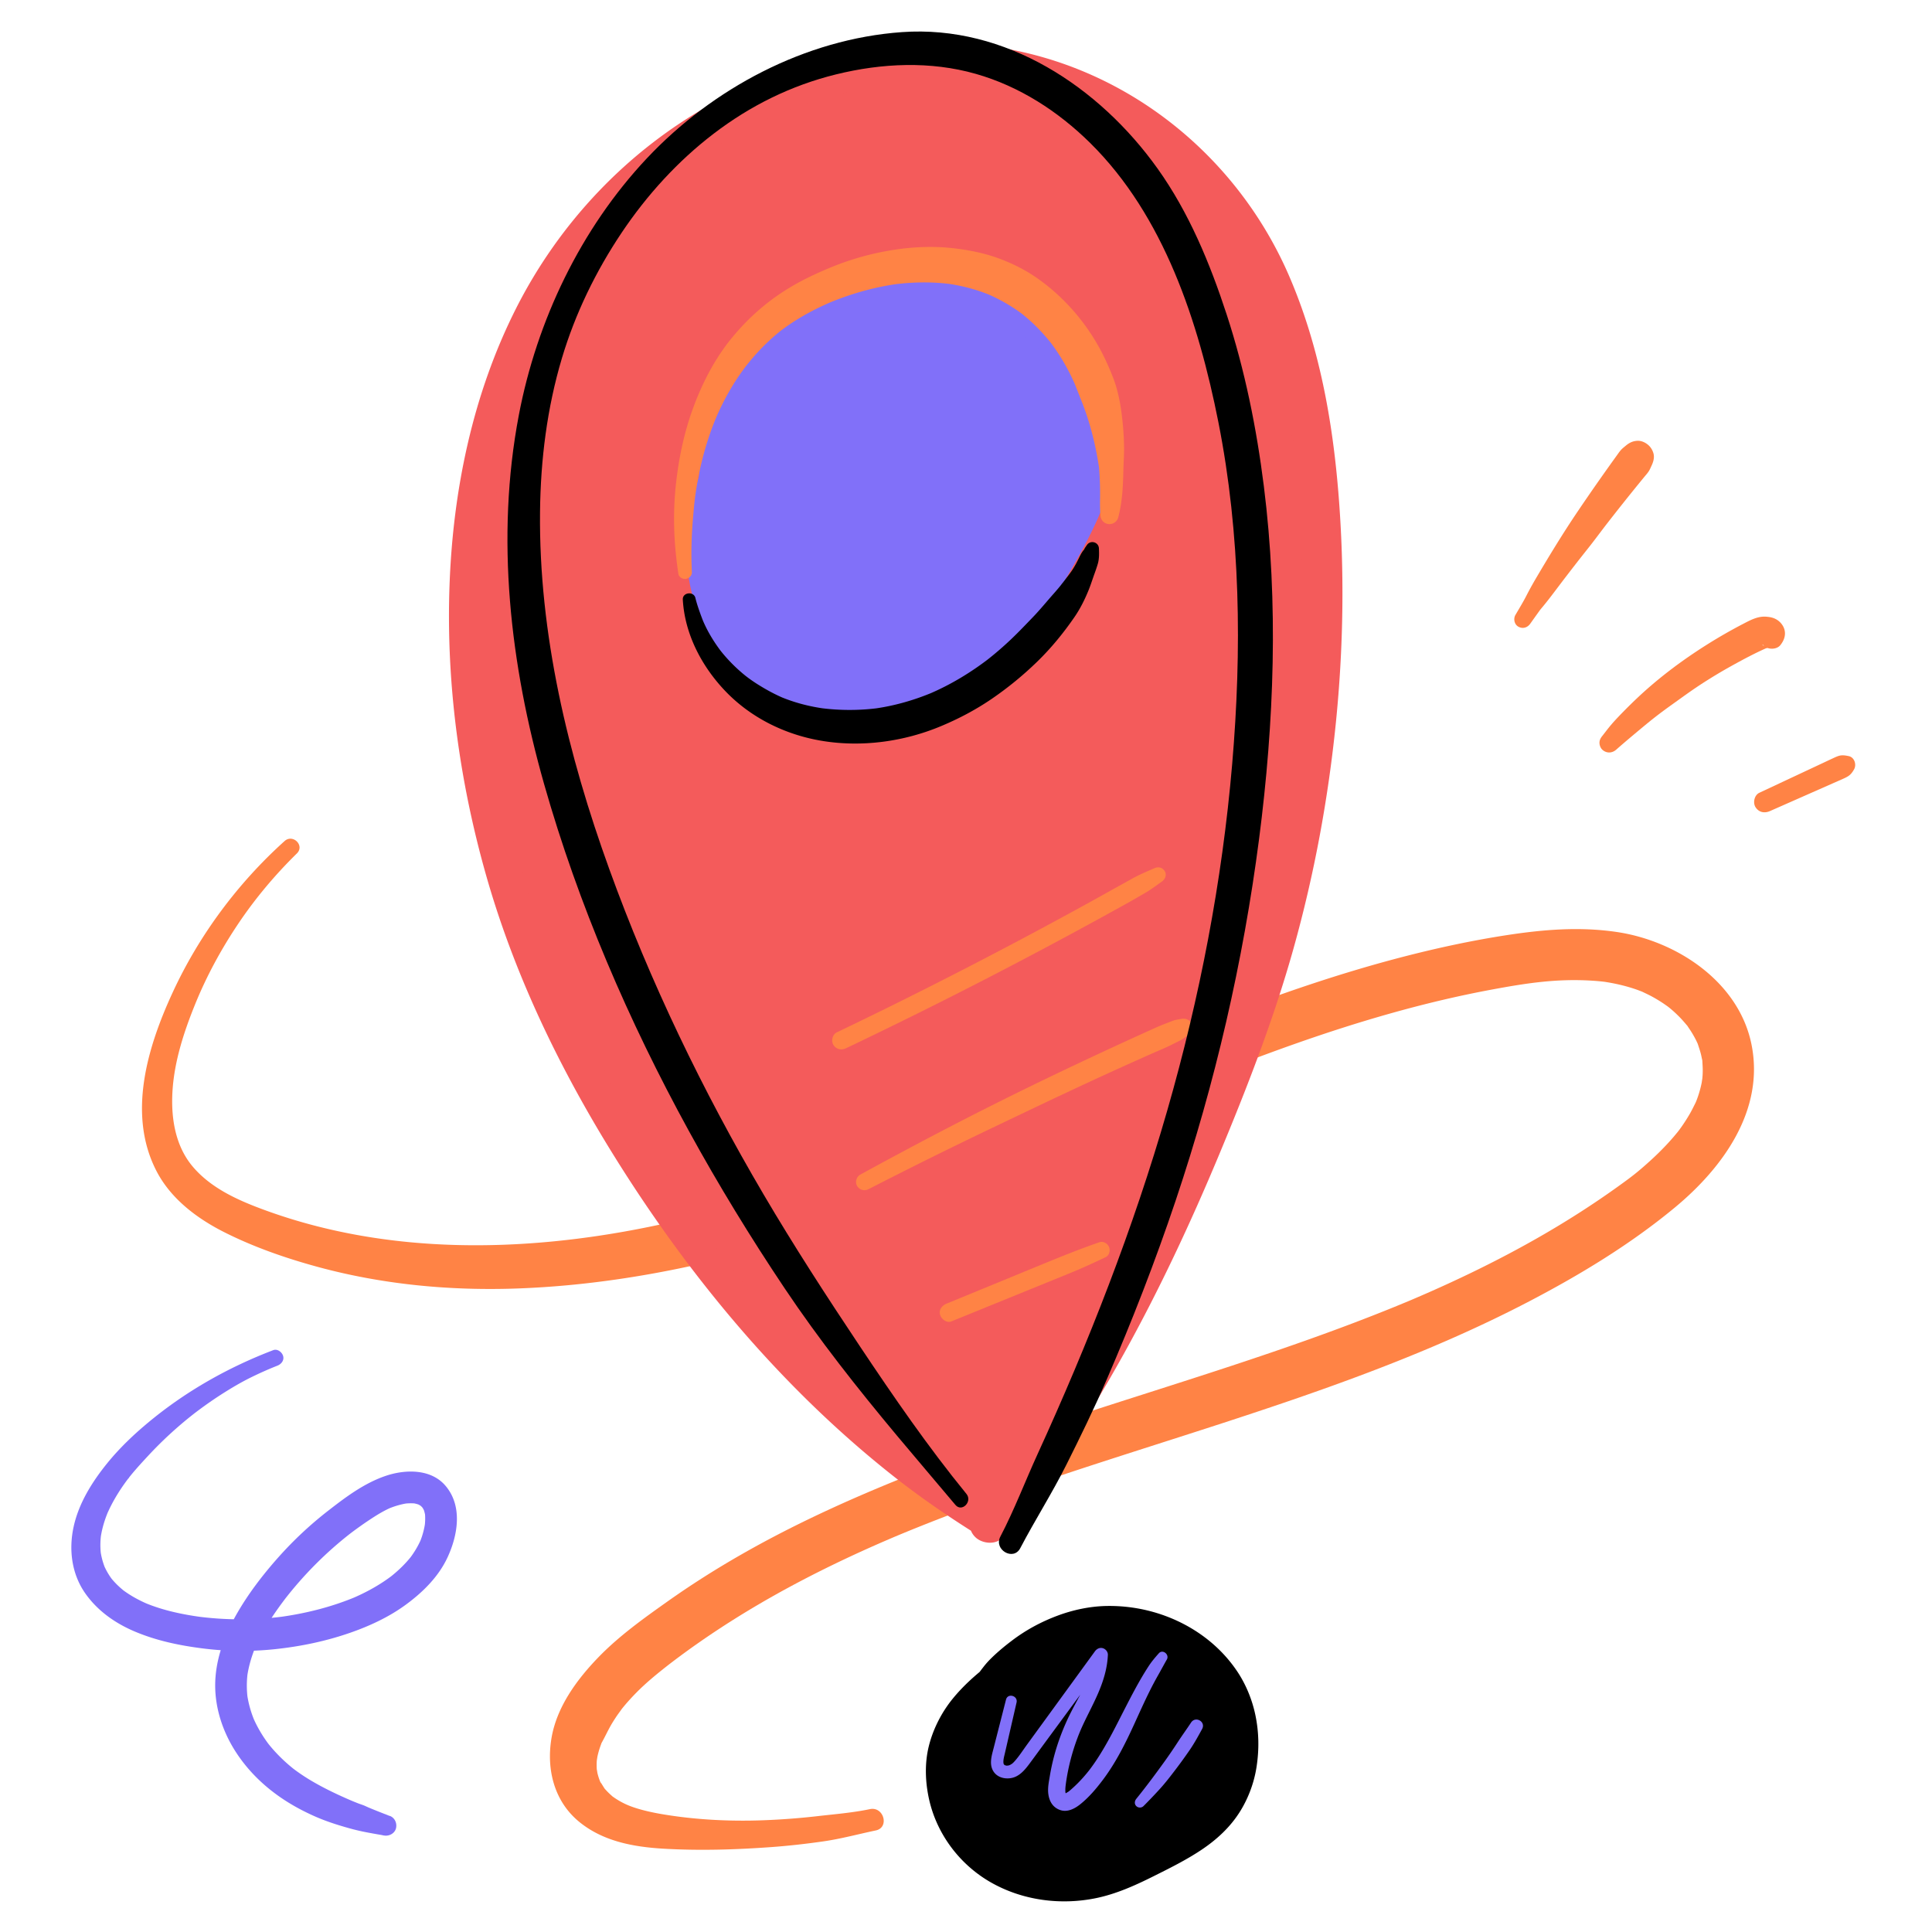 <?xml version="1.0" encoding="UTF-8"?><svg xmlns="http://www.w3.org/2000/svg" data-name="ARTWORK" viewBox="0 0 1000 1000"><path fill="#ff8345" d="M147.292 435.34c-24.245 21.831-44.141 48.579-57.85 78.2-13.048 28.193-23.719 63.18-8.4 92.682 7.44 14.329 20.932 24.457 35.078 31.583 15.352 7.733 31.922 13.482 48.49 17.981 33.461 9.085 68.305 12.365 102.903 11.14 70.859-2.507 139.924-21.815 205.755-47.111 33.59-12.907 66.723-27.002 99.853-41.038 14.54-6.16 31.45-13.237 47.485-19.666 16.454-6.597 33.011-12.944 49.732-18.837 33.307-11.738 67.316-21.677 102.067-28.118 17.266-3.2 32.907-5.674 51.235-4.584 2.222.132 4.443.317 6.654.582 2.427.291-1.546-.262.866.128 1.219.197 2.436.405 3.648.642 4.167.817 8.296 1.89 12.306 3.292.925.324 1.83.704 2.754 1.028 1.934.678-1.759-.881.079.033 1.591.791 3.21 1.509 4.777 2.351a74 74 0 0 1 6.584 3.985c.332.225 3.169 2.243 2.005 1.38-1.268-.941.685.56.961.79a66 66 0 0 1 5.581 5.189c1.21 1.265 2.32 2.603 3.463 3.927 1.428 1.655-1.6-2.516.361.53.52.807 1.083 1.585 1.596 2.398a55 55 0 0 1 2.551 4.493c.345.684.653 1.381.989 2.069-1.099-2.255-.215-.547-.037-.004.603 1.831 1.228 3.621 1.682 5.499.182.752.32 1.51.49 2.265.628 2.793.006-2.05.187 1.232.09 1.634.213 3.26.196 4.898a50 50 0 0 1-.081 2.42c.004-.077-.336 3.849-.11 1.818.224-2.013-.339 1.83-.328 1.776a55 55 0 0 1-.518 2.338 58 58 0 0 1-1.727 5.747c-.27.76-.564 1.507-.854 2.259.85-2.201.109-.263-.101.157-.917 1.836-1.804 3.667-2.82 5.451a89 89 0 0 1-6.213 9.407c1.271-1.689-.034.036-.264.312-.684.821-1.358 1.65-2.053 2.461a127 127 0 0 1-3.881 4.319 146 146 0 0 1-8.353 8.174c-6.697 6.072-9.905 8.447-16.701 13.327-12.127 8.708-24.703 16.783-37.605 24.291-12.708 7.395-25.735 14.236-38.978 20.62a686 686 0 0 1-20.638 9.518 840 840 0 0 1-9.601 4.162c-2.415 1.03-.719.305-.211.091q-1.42.597-2.844 1.188-2.848 1.184-5.705 2.346c-27.79 11.314-56.14 21.193-84.628 30.589-57.447 18.948-115.654 35.901-171.769 58.649-28.075 11.381-55.672 24.022-81.973 39.097-12.867 7.375-25.415 15.311-37.523 23.878-12.519 8.858-25.401 18.063-36.1 29.111-11.141 11.504-21.572 25.689-24.297 41.826-2.749 16.282 1.399 33.046 14.749 43.701 12.178 9.719 27.453 12.662 43.382 13.578 18.513 1.065 37.019.507 55.498-.828 9.075-.656 18.117-1.677 27.122-2.973 9.197-1.323 18.034-3.755 27.098-5.652 7.2-1.507 4.153-12.534-3.04-11.029-8.943 1.872-18.302 2.617-27.374 3.656a368 368 0 0 1-27.656 2.093c-17.43.675-35.571-.246-52.774-3.188-6.38-1.091-13.929-2.851-19.064-5.344a41 41 0 0 1-3.999-2.202 38 38 0 0 1-1.892-1.256c-2.903-2.09.553.56-.981-.798-1.265-1.119-2.474-2.306-3.558-3.603.312.373.859 1.36-.357-.513-.637-.981-1.226-1.981-1.829-2.983.17.283.717 1.966-.251-.402a26 26 0 0 1-.737-2.082c-.217-.694-.411-1.4-.578-2.108.013.055-.547-3.398-.346-1.625.169 1.496-.017-.751-.024-1.096-.019-.899-.039-1.792-.002-2.692.029-.726.099-1.445.156-2.169-.177 2.226.055-.113.256-1.034a44 44 0 0 1 1.186-4.32c.239-.728.512-1.438.765-2.16 1.19-3.395-.78 1.259.273-.626 1.861-3.331 3.409-6.821 5.393-10.092a87 87 0 0 1 2.707-4.179c.26-.378 3.134-4.271 1.644-2.354 2.457-3.162 5.148-6.155 7.948-9.015 5.177-5.287 10.903-9.941 16.721-14.497.47-.368 2.607-2.006.683-.535q.974-.746 1.952-1.487a417 417 0 0 1 13.368-9.71 452 452 0 0 1 18.31-12.109c24.642-15.462 50.677-28.604 77.348-40.18 1.688-.733 3.383-1.449 5.072-2.18 2.181-.944-2.88 1.198.757-.321l2.267-.947a859 859 0 0 1 10.249-4.183 994 994 0 0 1 20.701-8.02c13.93-5.224 27.965-10.165 42.054-14.941 28.353-9.611 56.926-18.554 85.411-27.762 56.761-18.346 113.575-37.833 166.619-65.431 26.754-13.92 53.092-29.83 76.353-49.119 24.877-20.629 46.432-50.449 39.51-84.402-6.614-32.441-38.823-53.547-69.776-58.105-19.111-2.815-37.959-1.274-56.964 1.652-17.274 2.66-34.402 6.307-51.333 10.628-68.266 17.424-133.068 45.958-197.643 73.63-62.024 26.578-127.515 53.027-195.276 66.804-64.781 13.171-134.659 14.521-198.165-8.636-13.76-5.017-28.047-11.249-37.691-22.712-9.156-10.882-11.289-25.571-10.395-39.332.998-15.358 5.925-30.39 11.674-44.566 5.998-14.79 13.715-28.947 22.637-42.172 8.765-12.992 18.878-24.985 30.06-35.959 4.176-4.098-2.087-10.254-6.385-6.385Z"/><g fill="#f45b5b"><path d="M505.584 788.36c-93.027-63.833-165.849-156.988-214.931-257.892-78.207-160.779-77.838-411.404 118.53-484.399a289 289 0 0 1 8.599-3.04c100.42-33.762 203.56 11.813 242.785 110.218 14.79 37.103 20.693 77.197 22.901 117.078 5.133 92.707-9.463 186.415-42.225 273.276-32.49 86.138-71.803 172.099-129.287 244.76"/><path d="M508.075 784.098c-53.592-39.96-101.484-88.565-140.8-142.609-19.96-27.437-37.888-56.344-53.946-86.227-7.047-13.115-13.807-26.415-19.924-39.992a459 459 0 0 1-4.085-9.344c.727 1.718-.364-.879-.412-.995a481 481 0 0 1-8.104-20.898c-8.256-22.858-14.817-46.331-19.678-70.143a505 505 0 0 1-4.738-26.921c-.219-1.48-.426-2.962-.637-4.443-.27-1.892-.08-.565-.027-.167a480 480 0 0 1-3.665-40.16c-1.175-24.203-.455-48.524 2.542-72.577q.163-1.304.334-2.607c-.245 1.879-.047.345.006-.027.205-1.441.408-2.883.625-4.322q.713-4.738 1.551-9.454a348 348 0 0 1 3.546-17.395c2.664-11.545 5.935-22.954 9.869-34.131 1.878-5.335 3.926-10.603 6.086-15.829-.806 1.949.711-1.649.997-2.302a271 271 0 0 1 5.711-12.21c5.118-10.269 10.898-20.211 17.347-29.702a243 243 0 0 1 7.348-10.234c-.024.031 1.658-2.153.76-.997-.714.919 1.123-1.417 1.304-1.643a235 235 0 0 1 11.289-13.131 232.4 232.4 0 0 1 27.493-25.269c-1.506 1.182.026-.021.407-.308a300 300 0 0 1 3.521-2.624 238 238 0 0 1 7.612-5.336c5.239-3.522 10.618-6.835 16.116-9.937s11.162-6.018 16.9-8.711a278 278 0 0 1 8.229-3.691c-1.878.808 1.036-.431 1.146-.476q.893-.367 1.787-.728a277 277 0 0 1 5.43-2.123c28.419-10.765 55.357-15.777 85.349-14.015 13.566.797 25.28 2.764 39.373 6.858 13.811 4.012 23.557 8.074 35.98 14.969 23.338 12.952 43.814 31.474 58.709 52.725 19.499 27.819 29.918 58.292 36.485 91.775 7.183 36.622 8.846 74.439 8.057 111.694-1.615 76.215-16.788 151.583-43.746 222.856-25.675 67.88-55.445 134.723-95.404 195.635-9.459 14.419-19.371 28.696-30.059 42.238-3.401 4.309-4.205 10.182 0 14.387 3.533 3.533 10.964 4.336 14.387 0 47.236-59.851 82.342-127.218 111.65-197.377 14.665-35.108 28.495-70.679 38.756-107.35 10.697-38.229 17.936-77.397 21.909-116.891 3.919-38.961 4.497-78.325 1.408-117.367-3.075-38.867-10.056-77.632-25.561-113.591-23.585-54.697-70.646-97.261-128.137-113.532-57.875-16.379-119.291-4.324-171.148 24.546-43.509 24.223-78.627 61.457-101.021 105.867-22.333 44.289-32.554 93.797-34.328 143.149-1.825 50.767 5.215 102.026 19.16 150.82 15.779 55.213 41.712 106.974 72.761 155.129 37.462 58.101 82.97 111.663 137.288 154.654 13.189 10.439 26.995 20.018 41.208 29.011 5.491 3.475 9.948-4.822 4.983-8.524Z"/></g><path d="M534.912 851.178c-19.061 13.953-39.384 29.699-45.308 52.566-5.196 20.054 2.762 42.507 18.466 56.019 15.703 13.511 38.175 18.134 58.361 13.479 12.162-2.805 23.371-8.652 34.428-14.442 9.324-4.882 18.806-9.88 26.231-17.338 18.456-18.539 19.714-50.633 4.87-72.174s-43.185-31.886-69.02-27.781c-25.835 4.104-48.615 21.351-62.284 43.655"/><path d="M532.481 847.02c-3.452 2.28-6.892 4.578-10.281 6.951-1.76 1.233-3.483 2.514-5.23 3.764-.158.113-.322.218-.48.332l-1.17.904.552-.423c-.44.209-.864.632-1.254.921-1.041.772-2.07 1.557-3.096 2.35-6.722 5.193-13.025 10.826-18.4 17.428-5.734 7.044-10.12 15.596-12.33 24.409-2.259 9.009-1.908 18.671.1 27.686 4.011 18.009 15.858 33.725 31.819 42.883 16.481 9.456 36.314 12.056 54.821 8.198 10.188-2.124 19.866-6.454 29.134-11.082 8.489-4.24 17.142-8.506 25.052-13.772 8.073-5.374 15.141-11.878 20.268-20.17 4.26-6.891 7.173-14.841 8.401-22.847 1.383-9.012 1.266-17.858-.599-26.81-1.655-7.946-4.861-15.828-9.377-22.581-9.91-14.819-25.081-25.271-42.072-30.388a84 84 0 0 0-25.536-3.523c-8.656.16-17.419 2.017-25.516 5.052-8.296 3.109-16.086 7.286-23.168 12.615-3.706 2.788-7.283 5.721-10.616 8.949-1.485 1.439-2.871 2.914-4.15 4.538q-.917 1.168-1.819 2.348c-.169.22-.715.919-.029.05 1.023-1.297-.762.994-.768 1.002a84 84 0 0 0-1.882 2.605c-.144.206-.302.407-.431.623l-.107.156q1.107-1.319.074-.017a38 38 0 0 0-1.26 1.738 67 67 0 0 0-1.584 2.377c-.73 1.167-1.15 2.461-1.555 3.772-.352 1.14-.859 2.408-.747 3.608l.592-2.188c-.499.73-.835 1.595-1.206 2.398q-.241.524-.478 1.051c-.092.205-.989 2.012-.619 1.412-1.023 1.661-.36 3.973 1.296 4.942 1.721 1.007 3.916.37 4.942-1.296-.248.403.559-.593.648-.696q.37-.426.743-.847c.75-.845 1.514-1.655 2.159-2.589l-2.59 1.992c1.311-.351 2.293-1.212 3.384-1.967.6-.415 1.198-.817 1.776-1.263a4.5 4.5 0 0 0 1.535-1.672l-.418.643c.126-.02.425-.46.518-.56q.587-.629 1.182-1.247c.269-.279 1.076-.854 1.205-1.229q-1.453.981-.098-.021.428-.282.794-.636c.239-.211.468-.436.703-.652a88 88 0 0 1 1.862-1.666l.29-.253q.609-.52-.687.469c.555-.717 1.712-1.351 2.453-1.963.892-.738 1.819-1.437 2.683-2.207a102 102 0 0 1 5.485-4.539l-1.567 1.211c6.17-4.729 12.883-8.702 20.037-11.75l-2.051.866c6.916-2.911 14.128-5.004 21.572-6.005l-2.451.329c7.033-.909 14.206-.981 21.24-.061l-2.493-.335a76.3 76.3 0 0 1 19.093 5.165l-2.237-.944c5.606 2.37 10.897 5.413 15.717 9.133l-1.892-1.462c4.116 3.213 7.833 6.889 11.047 11.006l-1.46-1.889a57.6 57.6 0 0 1 7.345 12.506l-.94-2.227a61.6 61.6 0 0 1 4.24 15.588l-.333-2.475a62.8 62.8 0 0 1-.015 16.48l.332-2.472c-.693 4.958-1.985 9.802-3.915 14.423l.936-2.218c-1.724 4.053-3.921 7.873-6.603 11.369l1.45-1.877c-2.817 3.619-6.128 6.769-9.749 9.577l1.875-1.448c-5.8 4.439-12.215 7.95-18.662 11.345-6.855 3.61-13.714 7.237-20.848 10.273l2.204-.93c-6.902 2.909-14.049 5.204-21.485 6.237l2.448-.329a71.6 71.6 0 0 1-18.86.002l2.444.328c-5.977-.826-11.817-2.397-17.38-4.739l2.193.925c-4.808-2.058-9.345-4.671-13.502-7.847l1.855 1.433a58 58 0 0 1-10.209-10.164l1.432 1.853a63.3 63.3 0 0 1-8.164-13.954l.911 2.159a59 59 0 0 1-3.977-14.448l.316 2.354c-.63-4.707-.67-9.46-.051-14.17l-.31 2.308c.193-1.386.414-2.766.58-4.157l-.309 2.298c.678-4.499 1.954-8.872 3.715-13.064l-.818 1.939c1.517-3.549 3.43-6.822 5.406-10.125.968-1.618 2.041-3.18 3.14-4.71.551-.767 1.103-1.543 1.695-2.28-.048.059-1.111 1.415-.4.524l.36-.454q.543-.68 1.096-1.351c5.014-6.072 10.663-11.576 16.624-16.708 3.378-2.908 6.828-5.729 10.293-8.532 1.86-1.504 1.708-4.599.376-6.323-1.392-1.802-4.198-2.571-6.212-1.24Z"/><g fill="#8170f9"><path d="M381.373 208.206c-12.365 32.216-24.859 67.633-14.04 100.401 9.488 28.736 37.028 50.011 67.002 54.176s61.226-7.94 82.329-29.63c12.714-13.068 21.852-29.118 30.847-44.977 7.586-13.373 15.275-27.012 18.491-42.047 7.994-37.369-15.859-77.774-51.131-92.479s-78.26-4.982-106.736 20.502c-28.477 25.484-42.801 64.687-41.937 102.892"/><path d="M376.73 206.926c-5.49 13.016-10.851 26.151-14.958 39.681-4.081 13.447-6.904 27.605-6.312 41.712.566 13.488 3.843 26.746 10.558 38.508 6.115 10.712 14.554 19.736 24.305 27.2 18.95 14.506 43.581 21.003 67.239 18.026 6.588-.829 13.058-2.057 19.397-4.058 6.289-1.985 12.445-4.56 18.298-7.595 11.336-5.877 21.752-13.888 30.361-23.317 9.433-10.332 17.082-22.144 24.115-34.192 7.14-12.232 14.32-24.522 19.804-37.604 4.909-11.709 7.757-24.281 7.228-37.029-.501-12.077-3.577-23.627-8.543-34.602-4.661-10.301-11.378-19.809-19.302-27.859-7.915-8.041-17.376-14.911-27.704-19.502-11.841-5.263-24.34-8.205-37.3-8.793-12.066-.548-24.391 1.05-35.991 4.382-11.657 3.348-22.975 8.496-33.054 15.254-10.953 7.344-20.107 16.654-28.047 27.127-7.474 9.858-13.155 20.898-17.599 32.418a139 139 0 0 0-5.303 16.905c-.854 3.476-1.459 6.926-1.923 10.476q-.127.969-.243 1.939c-.044.369-.148.795-.133 1.166l.171-1.062-.247 1.84c-.188 1.555-.306 3.122-.418 4.684-.205 2.867-.422 5.76-.458 8.64-.023 1.809.289 3.58.586 5.363.261 1.569.373 3.346 1.236 4.71l-.592-2.188c-.04 1.312.136 2.639.26 3.945a150 150 0 0 0 .287 2.759c.034.287.156 1.97.139 1.182.041 1.951 1.63 3.612 3.612 3.612 1.926 0 3.653-1.653 3.612-3.612q-.167.528-.003-.297a7 7 0 0 0 .082-.687c.033-.328.056-.657.085-.985q.089-.987.191-1.971c.136-1.311.363-2.628.404-3.945l-.592 2.188c.734-1.011.938-2.408 1.275-3.597.281-.992.577-1.98.874-2.967q.117-.37.223-.743.369-2.782.109-.775c.207-.292.173-1.188.228-1.551q.237-1.552.508-3.097c.09-.516.192-1.03.279-1.546q.159-1.04.286-2.086-.156 1.586.033.549c.227-.887.394-1.793.604-2.684a144 144 0 0 1 1.574-6.103c2.251-8.002 4.583-15.936 7.816-23.611l-.805 1.906a133.5 133.5 0 0 1 17.185-29.375l-1.376 1.781c5.905-7.604 12.696-14.509 20.316-20.402l-1.887 1.458c7.929-6.086 16.44-11.247 25.653-15.151l-2.24.945c8.827-3.704 18.096-6.273 27.581-7.58l-2.488.334c8.912-1.195 17.945-1.263 26.861-.067l-2.484-.334c7.772 1.075 15.379 3.106 22.618 6.138l-2.229-.941c6.562 2.784 12.711 6.431 18.355 10.781l-1.886-1.457a90.5 90.5 0 0 1 16.051 16.126l-1.455-1.884a90.7 90.7 0 0 1 11.605 19.902l-.937-2.22c2.762 6.617 4.707 13.545 5.69 20.651l-.332-2.468c.871 6.511.92 13.099.061 19.615l.331-2.465c-1.038 7.58-3.342 14.898-6.295 21.939l.934-2.212c-3.57 8.423-8.024 16.422-12.525 24.374-4.429 7.824-8.853 15.661-13.725 23.221-2.727 4.231-5.599 8.367-8.673 12.354l1.442-1.866c-5.746 7.403-12.221 14.156-19.636 19.902l1.863-1.44a104 104 0 0 1-22.927 13.362l2.196-.927c-7.918 3.309-16.218 5.622-24.721 6.793l2.44-.328c-7.839 1.046-15.773 1.105-23.617.075l2.436.327c-7.345-.999-14.509-2.991-21.341-5.864l2.186.923c-7.034-2.993-13.681-6.812-19.747-11.469l1.821 1.407c-5.634-4.363-10.715-9.393-15.078-15.029l1.38 1.786c-3.809-4.967-7.031-10.355-9.529-16.097l.874 2.071c-.523-1.245-1.069-2.479-1.599-3.72l.869 2.059c-2.737-6.498-4.523-13.347-5.486-20.326l.288 2.143c-.719-5.419-.912-10.872-.831-16.334.042-2.781.188-5.56.423-8.331a133 133 0 0 1 .629-5.861c.051-.408.23-1.318-.065.478.075-.454.128-.913.195-1.369 1.651-11.21 4.473-22.198 7.865-32.997 1.893-6.029 3.93-12.011 5.997-17.982.825-2.383-.94-5.372-3.363-5.924-2.822-.643-4.872.87-5.924 3.363Z"/></g><path fill="#ff8345" d="M437.893 542.579a2610 2610 0 0 0 146.233-75.457c2.969-1.652 5.902-3.368 8.839-5.077s5.661-3.824 8.442-5.758c1.703-1.184 2.651-3.534 1.425-5.436-1.264-1.961-3.404-2.347-5.436-1.425-2.809 1.274-5.689 2.447-8.451 3.817-2.675 1.327-5.272 2.86-7.891 4.294-5.251 2.876-10.458 5.834-15.7 8.725a2613 2613 0 0 1-95.63 50.191 2631 2631 0 0 1-36.63 17.913c-2.249 1.078-3.019 4.47-1.706 6.506 1.492 2.314 4.098 2.854 6.506 1.706Zm11.725 72.901a2484 2484 0 0 1 64.249-31.831c21.563-10.297 43.104-20.616 64.871-30.478q9.074-4.111 18.181-8.15c3.101-1.375 6.282-2.638 9.316-4.155 1.442-.721 2.88-1.449 4.321-2.172 1.618-.811 2.978-1.867 4.424-2.951 1.844-1.383 2.827-3.45 1.872-5.713-.93-2.204-3.12-3.07-5.397-2.649-1.412.261-2.884.422-4.235.914-1.511.551-3.005 1.155-4.506 1.734-3.031 1.17-5.974 2.542-8.933 3.881a2466 2466 0 0 0-48.853 22.754 1895 1895 0 0 0-64.187 32.269 2494 2494 0 0 0-35.497 19.063c-1.991 1.09-2.799 4.001-1.555 5.93 1.329 2.061 3.769 2.665 5.93 1.555Zm42.848 68.458 61.918-25.201c6.072-2.471 12.003-5.233 17.919-8.051 1.89-.9 2.477-3.479 1.724-5.262-.769-1.822-2.975-3.128-4.971-2.44-10.535 3.631-20.808 7.811-31.112 12.047l-30.466 12.524-17.541 7.211c-2.292.942-4.179 3.2-3.321 5.85.717 2.215 3.383 4.326 5.85 3.321ZM358.11 296.144c-.457-9.5-.218-19.001.635-28.472.212-2.355.391-4.712.647-7.064q.181-1.671.393-3.339l.096-.741c.159-1.248-.131.925-.016.119q.142-1.01.29-2.019c.694-4.641 1.567-9.255 2.63-13.826s2.305-9.058 3.752-13.501a150 150 0 0 1 3.578-9.82c.206-.508.431-1.01.626-1.522-.774 2.034.082-.179.276-.623 3.688-8.421 8.218-16.484 13.644-23.91q.53-.726 1.072-1.443l.545-.715c.474-.623-1.231 1.577-.273.36.774-.983 1.567-1.952 2.362-2.917a108 108 0 0 1 5.234-5.9 105 105 0 0 1 11.552-10.42l-1.587 1.226c8.239-6.351 17.389-11.38 26.95-15.443l-1.987.839c11.542-4.866 23.641-8.343 36.058-10.053l-2.364.318c10.006-1.344 20.153-1.52 30.171-.198l-2.488-.334c7.971 1.085 15.776 3.13 23.193 6.255l-2.324-.981c6.818 2.913 13.258 6.612 19.142 11.125l-1.989-1.536c6.331 4.9 11.957 10.63 16.856 16.957l-1.539-1.992c5.532 7.203 10.083 15.107 13.624 23.467l-.995-2.357c1.37 3.268 2.563 6.599 3.95 9.86l-.985-2.333c3.223 7.659 5.713 15.668 7.571 23.765a169 169 0 0 1 2.527 13.602c.03.216.24.865.001.061-.259-.872-.03.024-.009.304q.121 1.61.211 3.223.172 3.107.232 6.219.066 3.45-.002 6.901c-.048 2.467.043 4.869.183 7.333.133 2.349 1.685 4.291 4.071 4.611 2.275.306 4.536-1.091 5.152-3.363 2.112-7.796 2.499-16.176 2.678-24.233.086-3.904.389-7.797.355-11.706a140 140 0 0 0-.575-11.585c-.759-8.23-2.031-16.921-5.021-24.667-2.64-6.84-5.748-13.503-9.576-19.762-7.677-12.555-17.706-23.447-29.754-31.903-6.178-4.336-12.895-7.672-19.973-10.282-7.329-2.703-14.921-4.204-22.658-5.152-14.828-1.816-30.11-.249-44.56 3.353a143 143 0 0 0-20.485 6.809c-7.524 3.142-14.87 6.633-21.804 10.942-12.121 7.532-22.455 17.091-31.113 28.394-.479.625.716-.923.621-.801-.463.597-.926 1.193-1.37 1.804q-.315.433-.628.869a114 114 0 0 0-3.789 5.645 120 120 0 0 0-4.658 8.095c-3.072 5.847-5.705 11.946-7.952 18.155-4.399 12.158-7.051 24.846-8.533 37.674-1.457 12.609-1.416 25.209-.092 37.828.342 3.259.764 6.509 1.245 9.75.256 1.722 2.338 2.778 3.897 2.544 1.663-.25 3.166-1.694 3.079-3.488Z"/><path fill="#8170f9" d="m520.706 879.718-6.419 25.139c-.965 3.778-2.363 8.084-.246 11.744 1.964 3.395 6.103 4.445 9.739 3.642 3.874-.856 6.595-4.038 8.854-7.062 2.546-3.408 5.044-6.854 7.566-10.281l15.34-20.852 17.405-23.659-6.724-1.821c-.283 5.659-2.615 11.636-5.099 16.695-2.778 5.658-6.012 11.073-8.652 16.801-2.871 6.23-5.245 12.687-6.98 19.325a111 111 0 0 0-2.1 9.846c-.498 3.004-1.174 6.16-.794 9.215.463 3.721 2.159 6.859 5.789 8.295 3.909 1.546 7.839-.508 10.843-2.929 4.476-3.607 8.262-8.097 11.701-12.675 6.605-8.793 11.56-18.709 16.117-28.675 2.616-5.721 5.181-11.468 7.989-17.098a168 168 0 0 1 4.303-8.113c1.566-2.753 3.046-5.55 4.621-8.298 1.455-2.539-2.112-5.519-4.16-3.21-1.847 2.082-3.666 4.204-5.191 6.536a148 148 0 0 0-4.194 6.836c-2.694 4.649-5.181 9.413-7.639 14.19-4.809 9.344-9.405 18.889-15.229 27.658a103 103 0 0 1-3.233 4.589q-.335.449-.678.893c.463-.6-.062.072-.238.293a76 76 0 0 1-5.183 5.877 68 68 0 0 1-4.119 3.865c-.242.208-.494.406-.732.619q-.361.294.11-.077-.331.244-.676.469c-.226.146-.481.271-.703.425-.918.638.659-.096-.386.2-.25.071-.492.142-.746.196l.454-.065q-.788-.021.087.065l-.365-.104.434.168c-.755-.725.639.756-.027-.036.685.815.297.437.175.199q-.335-.643.058.254a7 7 0 0 1-.195-.592c-.058-.205-.093-.415-.146-.622-.268-1.033-.008.97-.004-.116.002-.558-.035-1.112-.008-1.672a25 25 0 0 1 .162-1.755q.054-.455.113-.908c-.098.763.101-.702.124-.862a110.6 110.6 0 0 1 5.904-22.788 91 91 0 0 1 1.633-4.07c2.727-6.272 6.083-12.249 8.819-18.519 2.852-6.538 4.936-13.15 5.258-20.323.07-1.571-1.171-3.073-2.649-3.48-1.646-.452-3.123.351-4.075 1.658l-28.109 38.619-7.027 9.655c-2.005 2.754-3.983 5.818-6.113 8.256-.525.601-1.089 1.222-1.73 1.703.302-.227-.772.469-.637.391 0 0-1.081.457-.458.245a8 8 0 0 1-.959.26c.648-.134-.355.016-.43.017a5 5 0 0 1-.654-.027c.846.098-.924-.33-.185-.031-.049-.02-.883-.545-.392-.161-.026-.02-.58-.708-.355-.361-.262-.406-.298-.819-.308-1.272-.036-1.48.407-2.977.766-4.541l6.04-26.278c.813-3.538-4.552-5.046-5.456-1.504Zm71.177 55.104a260 260 0 0 0 8.505-8.919c2.915-3.209 5.557-6.664 8.179-10.114a257 257 0 0 0 7.246-10.026c2.372-3.454 4.387-7.156 6.397-10.829 2.058-3.762-3.383-6.891-5.718-3.342-2.267 3.448-4.705 6.781-6.952 10.24a258 258 0 0 1-6.839 10.002c-4.689 6.521-9.516 12.995-14.564 19.243-.898 1.112-1.087 2.659 0 3.746 1.015 1.015 2.732 1.015 3.746 0Z"/><path d="M500.221 773.234c-19.858-24.324-37.678-50.233-55.1-76.335-17.269-25.872-34.238-52.037-50.001-78.858-31.424-53.469-58.647-109.844-79.755-168.19-21.375-59.085-36.527-121.824-35.846-184.988.29-26.905 3.617-53.646 11.323-79.463 6.894-23.098 17.566-45.044 30.987-65.051 12.979-19.348 28.992-36.973 47.532-51.138 18.987-14.507 40.077-24.965 63.287-30.691 23.872-5.889 48.943-6.979 72.43-.29 22.505 6.41 42.557 19.346 59.202 35.776 38.212 37.72 56.071 92.652 66.344 144.463 11.523 58.117 12.18 118.14 7.151 177.019-5.184 60.701-16.775 120.781-33.606 179.311-17.543 61.006-40.75 120.166-67.132 177.865-6.459 14.127-12.044 28.899-19.249 42.657-3.555 6.788 6.728 12.82 10.292 6.016 7.636-14.58 16.495-28.467 23.884-43.213 7.278-14.524 14.404-29.149 20.858-44.06 13.144-30.367 25.144-61.226 35.675-92.598C628.939 560.57 643.452 497.905 651.7 434.2c7.819-60.395 10.078-121.961 2.473-182.499-3.79-30.168-9.817-60.05-19.268-88.979-8.631-26.418-19.505-52.713-35.724-75.44-30.178-42.288-78.63-74.494-132.384-70.655-50.083 3.576-97.933 29.087-132.039 65.383-34.199 36.394-56.898 83.927-66.21 132.849-12.104 63.583-4.484 129.087 13.054 190.889 17.676 62.288 43.82 122.828 74.909 179.558 15.303 27.925 31.932 55.117 49.649 81.574 17.771 26.537 37.627 51.675 58.086 76.183 10.027 12.012 20.216 23.887 30.272 35.874 3.354 3.998 8.949-1.728 5.704-5.704Z"/><path d="M353.421 310.344c.994 17.723 9.653 34.31 21.727 47.069 13.19 13.939 30.998 22.761 49.847 25.973 20.693 3.526 42.603.585 61.941-7.482 9.253-3.86 18.068-8.496 26.353-14.156a178 178 0 0 0 23.396-19.107c7.32-7.091 13.754-14.957 19.529-23.355 2.97-4.319 5.381-9.209 7.338-14.061.888-2.202 1.608-4.448 2.396-6.684.797-2.263 1.637-4.494 2.3-6.803.728-2.536.655-5.232.558-7.846-.126-3.384-4.459-4.531-6.282-1.701-.367.57-.821 1.135-1.144 1.73-.08.148-.272.715-.018.147-.099.221-.672.882-.921 1.233-.83 1.172-1.417 2.369-2.045 3.657-1.18 2.42-2.45 4.779-4.004 6.979-.743 1.052-1.529 2.069-2.291 3.107 1.255-1.709-.602.751-.799 1.006l-.533.69q1.38-1.773-.524.685c-.261.342-.539.676-.783 1.03 1.215-1.764-.002-.014-.33.393q-.596.74-1.203 1.471a143 143 0 0 1-2.768 3.211c-3.523 3.985-6.86 8.093-10.555 11.93-3.593 3.731-7.163 7.496-10.908 11.075a172 172 0 0 1-13.503 11.634l1.801-1.391c-9.604 7.396-20.031 13.697-31.199 18.436l2.14-.903c-9.733 4.093-19.916 7.023-30.382 8.467l2.342-.315c-10.072 1.349-20.373 1.328-30.448-.008l2.222.299c-7.8-1.071-15.453-3.067-22.721-6.106l1.815.766c-4.548-1.927-8.893-4.278-13.085-6.886a83 83 0 0 1-6.073-4.163c-.194-.146-.386-.303-.585-.444 1.491 1.058.671.518.31.232a83 83 0 0 1-4.38-3.723 83 83 0 0 1-7.399-7.682q-.59-.699-1.162-1.411l-.455-.571c-.731-.916.604.814-.048-.06-2.926-3.926-5.537-8.054-7.678-12.462a69 69 0 0 1-.921-1.976l-.293-.664c-.49-1.111.331.835-.128-.304a116 116 0 0 1-1.423-3.783c-.961-2.653-1.843-5.309-2.52-8.051-.881-3.569-6.715-2.894-6.503.88Z"/><path fill="#ff8345" d="M792.068 322.81a1146 1146 0 0 1 4.472-6.273l.562-.782c-.057.081-.385.471-.037.041.644-.795 1.3-1.58 1.951-2.369 2.854-3.456 5.511-7.053 8.218-10.623q1.896-2.5 3.804-4.988.955-1.244 1.913-2.487c.459-.597-.302.39-.317.409q.22-.281.437-.564l1.02-1.316a968 968 0 0 1 7.791-9.92c3.256-4.082 6.341-8.307 9.532-12.44l-1.258 1.629a1131 1131 0 0 1 21.032-26.4c.892-1.088 1.904-2.163 2.569-3.4.416-.774.758-1.606 1.133-2.401.949-2.01 1.575-4.318.856-6.54-.579-1.789-1.547-3.254-3.042-4.409-1.432-1.106-3.284-1.906-5.143-1.822-2.359.106-4.195.968-6.002 2.486-.614.516-1.254 1.012-1.847 1.552-1.053.959-1.847 2.154-2.679 3.308a1201 1201 0 0 0-8.913 12.511 1127 1127 0 0 0-11.408 16.553c-7.514 11.112-14.486 22.551-21.306 34.101-1.875 3.175-3.662 6.363-5.338 9.647-1.743 3.416-3.771 6.683-5.694 10.001-1.169 2.017-.534 4.968 1.598 6.095 2.29 1.21 4.653.438 6.095-1.598Zm44.447 65.24c4.748-4.184 9.621-8.249 14.49-12.291a265 265 0 0 1 5.377-4.347l1.022-.8c1.134-.891-1.079.823-.027.019a279 279 0 0 1 7.565-5.6c5.137-3.661 10.195-7.4 15.485-10.845s10.703-6.698 16.226-9.753c6.115-3.383 12.382-6.721 18.804-9.483l-1.982.836a9.7 9.7 0 0 1 2.227-.58l-2.17.292c1.732-.174 3.214.029 4.99-.336l-1.938.26q.129-.02.258-.009l-1.848-.248c-3.06-.887-3.122-2.232-2.282-1.21 1.974 2.4 6.811 2.433 8.768 0 1.862-2.314 2.963-5.114 2.134-8.123-.584-2.121-2.183-4.074-4.082-5.173-1.7-.984-3.231-1.263-5.16-1.443-4.365-.407-8.19 1.659-11.924 3.595a262 262 0 0 0-19.401 11.142c-13.038 8.246-25.362 17.549-36.527 28.203q-4.59 4.38-8.962 8.977c-4.372 4.597-5.561 6.447-8.194 9.764-.866 1.092-1.481 2.123-1.481 3.575 0 1.24.551 2.722 1.481 3.575 2.123 1.949 5.027 1.871 7.151 0Zm79.659 31.741 21.682-9.569 10.727-4.734 5.478-2.417c.838-.37 1.651-.761 2.43-1.246 1.456-.906 2.329-2.128 3.16-3.581 1.412-2.468.228-6.296-2.806-6.897-1.54-.305-3.039-.588-4.603-.233-1.273.289-2.568.945-3.732 1.479-1.81.83-3.606 1.69-5.409 2.534l-10.819 5.068-21.637 10.137c-2.602 1.219-3.468 5.164-1.965 7.495 1.757 2.725 4.68 3.207 7.495 1.965Z"/><path fill="#8170f9" d="M141.398 698.85c-22.112 8.446-43.014 20.045-61.498 34.847-8.933 7.153-17.428 15.015-24.623 23.939-7.662 9.503-14.419 20.315-17.114 32.368-2.642 11.818-1.164 24.423 5.843 34.526 6.3 9.085 15.441 15.549 25.53 19.846 11.279 4.803 23.088 7.27 35.215 8.823a162 162 0 0 0 37.772.388c13.065-1.395 25.956-4.055 38.382-8.353 10.298-3.562 20.353-8.2 29.168-14.666s16.942-14.483 21.599-24.536c5.383-11.62 7.869-26.718-1.241-37.181-7.565-8.688-20.751-8.34-30.768-4.952-11.101 3.756-20.672 10.946-29.828 18.065a193 193 0 0 0-25.653 23.978c-8.152 9.155-15.777 19.082-21.839 29.758-6.383 11.241-11.024 23.871-10.961 36.945.057 11.868 3.98 23.621 10.307 33.597 6.5 10.249 15.18 18.637 25.296 25.283 5.014 3.294 10.333 6.108 15.811 8.549 5.967 2.658 12.224 4.635 18.514 6.374 2.822.78 5.648 1.422 8.524 1.973a314 314 0 0 0 6.256 1.135q.54.095 1.08.185c.558.091 2.866.643 1.295.218 2.672.724 5.879-.903 6.516-3.7s-.838-5.741-3.7-6.516c.248.067 1.257.564-.175-.04a43 43 0 0 0-1.052-.428c-.408-.16-.818-.314-1.226-.472q-1.433-.555-2.86-1.121a292 292 0 0 1-5.096-2.074q-.304-.129-.61-.256c1.497.613.687.288.358.149-.571-.242-1.182-.579-1.782-.742-.689-.188.571.2.572.274-.005-.26-3.302-1.331-3.848-1.546q-1.227-.483-2.447-.98-.712-.292-1.421-.586c-.199-.082-.929-.389.039.018 1.019.428.057.022-.153-.068-6.735-2.895-13.465-6.09-19.801-9.783a100 100 0 0 1-10.622-7.124l1.622 1.253c-5.385-4.183-10.293-9.007-14.478-14.394l1.273 1.647c-3.487-4.539-6.438-9.459-8.676-14.731l.823 1.949c-1.83-4.389-3.136-8.963-3.804-13.673l.292 2.173a51 51 0 0 1-.018-13.288l-.293 2.177c.761-5.558 2.367-10.932 4.525-16.102l-.828 1.961c4.222-9.957 10.313-19.022 16.89-27.563l-1.289 1.669c10.035-12.971 21.657-24.641 34.62-34.688l-1.667 1.288a193 193 0 0 1 11.894-8.489c3.456-2.271 6.954-4.386 10.77-6.003l-1.966.83c3.316-1.379 6.763-2.429 10.325-2.929l-2.187.294c2.172-.282 4.354-.349 6.53-.077l-2.186-.294c1.453.205 2.856.558 4.216 1.112l-1.964-.829a14.6 14.6 0 0 1 2.964 1.705l-1.664-1.286c.941.735 1.766 1.57 2.499 2.512l-1.286-1.664a15.4 15.4 0 0 1 1.825 3.2l-.829-1.964a19 19 0 0 1 1.106 4.33l-.294-2.185c.288 2.419.195 4.835-.111 7.248l.294-2.185a41.6 41.6 0 0 1-2.866 10.466l.828-1.962c-1.608 3.75-3.722 7.235-6.214 10.462l1.284-1.662c-3.333 4.258-7.256 7.993-11.525 11.301l1.661-1.283c-6.465 4.962-13.636 8.926-21.134 12.094l1.959-.827c-12.483 5.225-25.816 8.564-39.207 10.392l2.178-.293a170.3 170.3 0 0 1-45.013.028l2.146.288c-9.969-1.358-19.909-3.465-29.222-7.353l1.891.798c-4.871-2.061-9.534-4.598-13.739-7.821l1.586 1.225c-2.854-2.221-5.446-4.733-7.664-7.593l1.216 1.574a36.3 36.3 0 0 1-4.571-7.86l.779 1.847a37.8 37.8 0 0 1-2.452-9.078l.272 2.028c-.453-3.479-.41-6.973.038-10.45l-.266 1.977c.583-4.228 1.727-8.353 3.285-12.324.099-.253.203-.504.302-.757.431-1.1-.221.495-.251.582.177-.511.442-1.016.667-1.507q.688-1.508 1.443-2.983c1.013-1.982 2.11-3.921 3.275-5.818s2.405-3.758 3.7-5.575c.644-.904 1.309-1.791 1.974-2.679.278-.372.792-.718-.299.383.184-.186.353-.451.512-.653q.576-.729 1.164-1.449c2.809-3.44 5.824-6.704 8.843-9.958a201.5 201.5 0 0 1 23.173-21.355l.656-.514c.793-.624-.438.331.079-.063a237 237 0 0 1 5.394-4.005 204 204 0 0 1 11.15-7.456c4.267-2.654 8.612-5.162 13.128-7.368a198 198 0 0 1 9.321-4.262c.651-.279-.038.014.351-.148q1.838-.765 3.687-1.498c2.013-.797 3.644-2.815 2.901-5.109-.638-1.973-2.936-3.731-5.109-2.901Z"/></svg>